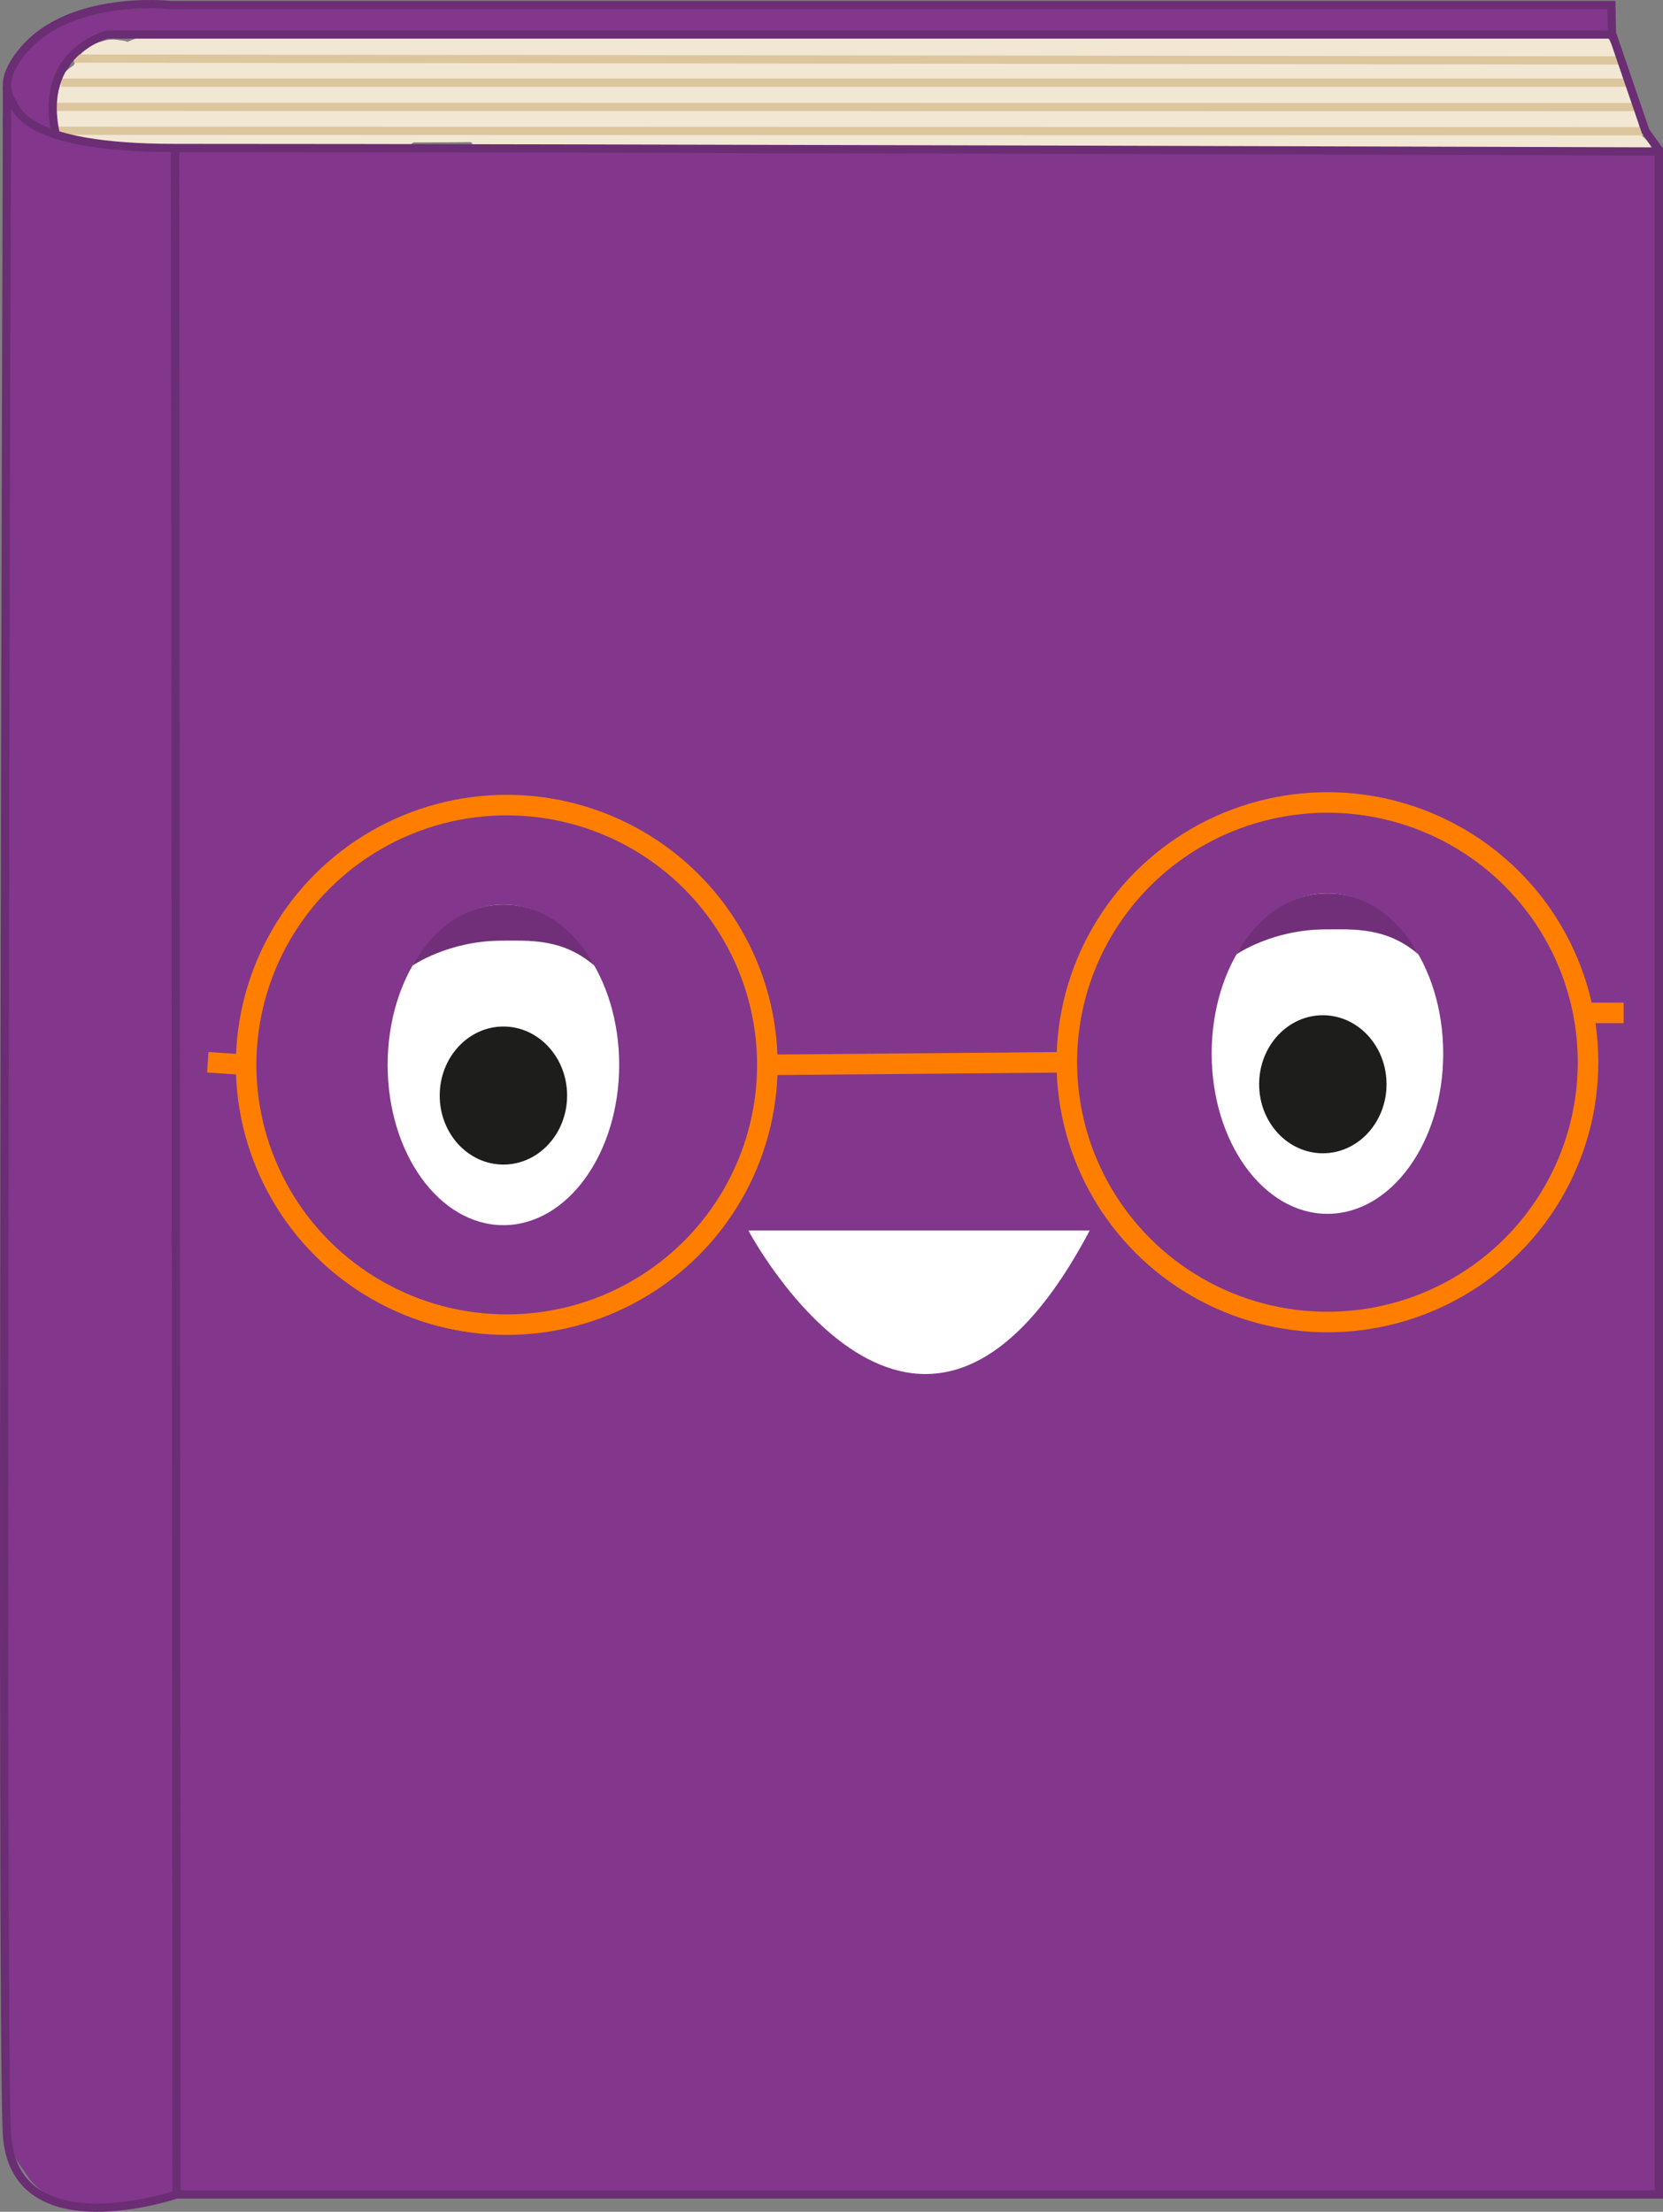 <?xml version="1.0" encoding="UTF-8"?>
<svg xmlns="http://www.w3.org/2000/svg" viewBox="0 0 404.94 538.68">
  <rect x="0" y="0" width="404.94" height="538.68" fill="#808080" stroke="none"/>
  <defs>
    <style>
      .cls-1 {
        fill: #82368c;
      }

      .cls-2, .cls-3 {
        fill: #fff;
      }

      .cls-4, .cls-5, .cls-6 {
        fill: none;
      }

      .cls-4, .cls-5, .cls-6, .cls-3 {
        stroke-miterlimit: 10;
      }

      .cls-4, .cls-6, .cls-3 {
        stroke-width: 2px;
      }

      .cls-4, .cls-3 {
        stroke: #6b2d73;
      }

      .cls-7 {
        fill: #f2e7d3;
      }

      .cls-5 {
        stroke: #ff7e00;
        stroke-width: 5px;
      }

      .cls-8 {
        fill: #712f79;
      }

      .cls-6 {
        stroke: #dbc69e;
      }

      .cls-9 {
        fill: #1d1e1c;
      }
    </style>
  </defs>
  <g id="Página">
    <path class="cls-7" d="M35.79,26.11l.63-1.43,1.01-2.39.36-2.66-.36-2.66c-.31-1.3-.91-2.43-1.79-3.4-.44-.75-1.04-1.35-1.79-1.79-.62-.62-1.36-1.05-2.21-1.29-.78-.45-1.62-.68-2.52-.68-1.33-.3-2.66-.24-3.99.18-.2.06-.41.12-.61.18-1.3.31-2.43.91-3.4,1.79-1.09.71-1.95,1.64-2.58,2.81-.73,1.15-1.13,2.39-1.19,3.72-.3,1.33-.24,2.66.18,3.99l1.01,2.39c.89,1.5,2.08,2.7,3.59,3.59l2.39,1.01c1.77.48,3.54.48,5.32,0,.2-.06.41-.12.61-.18l-11.29-14.69-.63,1.43c-.73,1.15-1.13,2.39-1.19,3.72-.3,1.33-.24,2.66.18,3.99.31,1.3.91,2.43,1.79,3.4.71,1.09,1.64,1.95,2.81,2.58l2.39,1.01c1.77.48,3.54.48,5.32,0l2.39-1.01c1.5-.89,2.7-2.08,3.59-3.59h0Z"/>
    <path class="cls-7" d="M21.49,14.42c-.16.05-.33.1-.49.16-.44.17-.87.37-1.3.55s-.86.35-1.28.54c-.08.04-.17.08-.25.12-.68.35-1.26.86-1.86,1.32-.39.3-.82.61-1.2.94-.03.02-.05.04-.07.07-.02.02-.03.03-.04.05-.14.15-1.47,1.88-1.58,2.05-.02.03-.04.06-.06.1-.03.05-1,2.35-1.01,2.4-.11.45-.13.93-.19,1.38-.24,1.77-.24.95,0,2.72s.03,1,.7,2.6c.13.3.3.89.55,1.26.02.04,1.55,2.01,1.57,2.03,0,0,.02.02.03.03.01.01.03.02.04.04.07.06,1.97,1.53,2.04,1.57.03.02.06.04.1.06.01,0,.03.01.04.02l1.19.5c.41.17.81.35,1.22.51.03.01.07.03.1.04.1.03.19.06.29.09s.2.05.3.07c.05,0,.11.02.16.03.45.07.96.13,1.37.18.45.06.94.13,1.41.19.21.02.43.03.64.02,1.38.05,2.66-.24,3.85-.86,1.24-.4,2.31-1.09,3.22-2.07.98-.91,1.66-1.98,2.07-3.22.63-1.19.91-2.48.86-3.85l-.36-2.66c-.48-1.69-1.33-3.16-2.57-4.41l-2.02-1.56c-1.56-.9-3.24-1.36-5.05-1.37-.24.01-.48,0-.72-.03l2.66.36c-.31-.04-.62-.11-.91-.23l2.39,1.01c-.05-.02-.1-.05-.15-.08l2.02,1.56s-.06-.05-.08-.08l1.56,2.02s-.03-.04-.04-.07l1.01,2.39s-.02-.05-.02-.08l.36,2.66s0-.04,0-.06l-.36,2.66s0-.04.02-.06l-1.01,2.39s.04-.07.07-.11l-1.56,2.02c.09-.11.21-.19.32-.28l-2.02,1.56c.37-.28.76-.51,1.19-.69l-2.39,1.01c.19-.08.39-.15.59-.21,1.3-.31,2.43-.91,3.4-1.79,1.09-.71,1.95-1.64,2.58-2.81.73-1.15,1.13-2.39,1.19-3.72.3-1.33.24-2.66-.18-3.99l-1.01-2.39c-.89-1.5-2.08-2.7-3.59-3.59l-2.39-1.01c-1.77-.48-3.54-.48-5.32,0h0Z"/>
    <path class="cls-7" d="M31.07,35.87c3.76-.26,7.5-.03,11.23.46l-2.66-.36c9.63,1.31,19.03,3.92,28.77,4.43s19.38-.83,28.5-3.69c2.46-.77,4.66-2.35,5.98-4.6s1.79-5.3,1.01-7.71c-1.62-5.01-6.96-8.66-12.3-6.98-4.03,1.27-8.15,2.19-12.34,2.77l2.66-.36c-6.51.86-13.06.85-19.57-.01l2.66.36c-11.26-1.55-22.46-5.12-33.94-4.31-2.67.19-5.13.99-7.07,2.93-1.73,1.73-3.04,4.58-2.93,7.07s.97,5.27,2.93,7.07,4.44,3.11,7.07,2.93h0Z"/>
    <path class="cls-7" d="M128,14.49c-25.09.31-50.19.29-75.28-.05-7.15-.1-14.29-.22-21.44-.38l10,10c-.01-.22,0-.43.02-.65l-.36,2.66c.06-.41.17-.78.33-1.17l-1.01,2.39c.14-.27.29-.52.46-.77l-1.56,2.02c.33-.41.69-.76,1.09-1.09l-2.02,1.56c.61-.45,1.26-.81,1.95-1.12l-2.39,1.01c3.31-1.38,7.13-1.86,10.66-2.34l-2.66.36c11.96-1.57,24.16-1,36.19-.97,12.44.03,24.88.06,37.32.09,6.97.02,13.93.03,20.9.05,5.23.01,10.24-4.61,10-10s-4.39-9.99-10-10c-15.76-.04-31.52-.07-47.27-.11-7.96-.02-15.92-.04-23.89-.06-7.44-.02-14.91-.03-22.31.88-4.57.56-9.61,1.03-13.96,2.69-2.74,1.05-5.3,2.27-7.36,4.44-2.62,2.75-4.18,6.29-4.13,10.13.07,5.49,4.53,9.88,10,10,25.09.53,50.19.74,75.28.61,7.15-.03,14.29-.1,21.44-.18,2.58-.03,5.24-1.09,7.07-2.93,1.73-1.73,3.04-4.58,2.93-7.07-.24-5.36-4.4-10.07-10-10h0Z"/>
    <path class="cls-7" d="M123.03,39.19l57.63-.05,57.63-.05c10.81,0,21.62-.02,32.43-.03,4.99,0,9.17-3.8,9.82-8.67.64-4.77-2.3-9.77-7.16-10.97-16.89-4.19-34.38-5.73-51.74-6.07s-33.5.42-50.25.52c-4.63.03-9.25,0-13.88-.1s-9.14-.07-13.62-.64l2.66.36c-.91-.13-1.78-.34-2.63-.68l2.39,1.01c-.41-.19-.78-.4-1.15-.65l2.02,1.56c-.36-.28-.66-.58-.95-.93l1.56,2.02c-.14-.19-.27-.38-.38-.59l-5.98,14.69c6.64-2.07,13.42-3.59,20.31-4.53l-2.66.36c15.18-2.01,30.6-1.46,45.88-1.39,15.27.06,30.54.13,45.81.19,8.63.04,17.26.07,25.89.11,5.23.02,10.24-4.62,10-10s-4.39-9.98-10-10c-18.18-.08-36.35-.15-54.53-.23-9.13-.04-18.26-.08-27.39-.11s-17.92-.1-26.85.54c-10.77.78-21.47,2.56-31.79,5.79-6.07,1.9-9.39,8.98-5.98,14.69,1.44,2.4,3.53,4.53,6.07,5.76,2.89,1.4,5.49,1.89,8.7,2.16,3.71.31,7.45.39,11.17.49,7.66.2,15.32.16,22.97.05,15.46-.24,30.93-.8,46.39-.34,8.71.26,17.42.85,26.06,1.99l-2.66-.36c6.46.87,12.88,2.05,19.21,3.62l2.66-19.64-57.63.05-57.63.05c-10.81,0-21.62.02-32.43.03-5.23,0-10.24,4.6-10,10s4.39,10.01,10,10h0Z"/>
    <path class="cls-7" d="M276.68,25.67c24.87.14,49.75.28,74.62.42l10.2.06c3.38.02,6.81-.12,10.16.33l-2.66-.36c1.4.22,2.75.55,4.06,1.08l-2.39-1.01c1.34.57,2.57,1.3,3.74,2.17l-2.02-1.56c1.64,1.28,3.05,2.77,4.31,4.41l-1.56-2.02c2.76,3.66,4.75,7.82,6.53,12.02l-1.01-2.39c.48,1.15.94,2.3,1.4,3.45l6.98-12.3c-1.59.28-3.19.53-4.79.75l2.66-.36c-10.84,1.42-21.72,1.07-32.53-.37l2.66.36c-25.08-3.4-49.32-11.7-74.7-13.14-7.64-.43-15.16.03-22.73,1.06-2.29.31-4.87,2.7-5.98,4.6-1.25,2.14-1.79,5.3-1.01,7.71s2.28,4.75,4.6,5.98l2.39,1.01c1.77.48,3.54.48,5.32,0l.44-.06-2.66.36c10.26-1.35,20.62-.91,30.86.45l-2.66-.36c26.2,3.53,51.53,12.48,78.12,13.31,8.5.27,16.98-.51,25.34-2,2.24-.4,4.94-2.63,5.98-4.6,1.18-2.23,1.98-5.25,1.01-7.71-3.06-7.74-6.3-15.39-11.96-21.64-3.17-3.5-7.09-5.94-11.48-7.59s-9.83-1.54-14.67-1.57l-55.47-.31-31.09-.17c-5.23-.03-10.24,4.62-10,10s4.39,9.97,10,10h0Z"/>
    <path class="cls-7" d="M370.46,22.3h-32.42c-5.23,0-10.24,4.6-10,10s4.39,10,10,10h32.42c5.23,0,10.24-4.6,10-10s-4.39-10-10-10h0Z"/>
    <path class="cls-7" d="M393.5,50.74c5.23,0,10.24-4.6,10-10s-4.39-10-10-10c-5.23,0-10.24,4.6-10,10s4.39,10,10,10h0Z"/>
    <path class="cls-7" d="M398.98,29.76c-1.63-5.9-3.84-11.63-5.89-17.39-.89-2.48-2.26-4.61-4.6-5.98-2.14-1.25-5.3-1.79-7.71-1.01s-4.75,2.28-5.98,4.6-1.91,5.19-1.01,7.71c2.06,5.76,4.26,11.49,5.89,17.39.67,2.43,2.42,4.7,4.6,5.98s5.3,1.79,7.71,1.01,4.75-2.28,5.98-4.6,1.74-5.06,1.01-7.71h0Z"/>
  </g>
  <g id="Capa">
    <path class="cls-1" d="M403.85,262.4c.09-2.87.01-5.72-.17-8.56.24-1.57.38-3.18.38-4.83v-32.28c.05-1.54-.03-3.03-.23-4.49-.07-3.93-.13-7.87-.2-11.8-.06-3.33-.18-6.68-.08-10.01.71-3.14.8-6.27.3-9.41.17-1.35.26-2.73.27-4.13-.15-3.62-.03-7.24.35-10.84.09-2.66-.21-5.2-.89-7.62.2-1.32-.07-2.62-.09-3.98-.02-1.97-.02-3.94-.02-5.91,0-3.34,0-6.69,0-10.03.37-.5.61-1.12.61-1.84,0-3.32,0-6.65,0-9.97-.01-2.66-.02-5.36-.5-7.97.36-1.16.56-2.37.49-3.61-.18-3.55-.37-7.1-.55-10.65.26-1.01.41-2.06.41-3.15-.03-5.8-.06-11.61-.09-17.41.2-.89.31-1.81.26-2.75-.17-3.35-.36-6.71-.5-10.06.09-.61.15-1.23.15-1.87-.04-1.67-.07-3.34-.11-5,.06-.51.09-1.03.09-1.55.01-.86.03-1.72.04-2.59.03-.98-.08-1.91-.31-2.81.02-.45.02-.9.05-1.35.01-.23,0-.47-.01-.71.61-1.98.79-4.09.4-6.16.29-.55.41-1.21.35-1.91-.06-.91.14-1.8.14-2.72,0-.84-.16-1.67-.1-2.51.13-.87.23-1.69.03-2.61-.04-.2-.12-.4-.2-.58-.24-1.18-1.06-2.18-2.46-2.18-.67,0-1.2.23-1.6.6-2.38,0-4.76-.01-7.14,0-1.02-.2-2.07-.28-3.11-.23-1,.04-2.01.17-3.01.33-.61-.12-1.23-.2-1.88-.2-.32,0-.64,0-.95,0-.62-.06-1.26-.07-1.91,0-9.31,0-18.62,0-27.93,0-.76-.2-1.55-.31-2.38-.31h-32.2c-.78,0-1.55.12-2.3.32-.81-.23-1.67-.35-2.56-.34-11.96.21-23.92.16-35.87-.16-.46-.01-.92.03-1.38.1-1-.36-2.07-.56-3.2-.55-8.27.06-16.53.11-24.8.17-.24,0-.49.03-.73.05-.79-.22-1.62-.35-2.49-.35h-31.52c-1.12,0-2.22.23-3.28.64-.72-.18-1.48-.28-2.26-.27-11.67.05-23.35.01-35.02-.11-.44,0-.88.04-1.32.1-.44-.06-.88-.1-1.33-.1h-29.04c-.43,0-.85.04-1.27.11-.49-.07-.98-.11-1.5-.09-8.66.3-17.33.3-25.99-.01-.9-.03-1.79.11-2.66.37-.54-.1-1.08-.16-1.64-.15-7.8.12-15.68.56-23.44-.55-.97-.14-2.06.08-3.14.5-1.56-.37-3.17-.39-4.74.12-1.6.06-3.21-.02-4.8-.02-1.85,0-3.7.03-5.55-.14-2.25-.42-4.53-.88-6.79-.62-1.12-.05-2.18.15-3.18.57-1.57-.34-3.25-.65-4.84-.53-1.79.13-3.81.2-5.63.78-.11,0-.21,0-.32,0-.57-.05-1.15-.09-1.73-.09-.89-.02-1.77-.07-2.66-.14-2.76-.94-5.52-1.07-8.28-.38-.01,0-.02,0-.03,0-1.2-.23-2.42-.37-3.68-.37l-6.93-.04c-.39-.25-.85-.41-1.33-.47-3.21-.39-6.36-1.43-9.56-2.06-.1-.1-.22-.17-.33-.25.02-.04.05-.07.07-.11.03.07.06.14.11.2.11.13.3.22.47.22.34-.02.68-.32.66-.74-.03-.61-.19-1.19-.31-1.79,0-.04-.01-.08-.02-.12.07-.38.11-.78.1-1.18-.04-1.77-.08-3.55,0-5.32.19-.38.36-.77.49-1.21.49-1.62.97-3.23,1.46-4.85,1.1-.88,1.91-2.19,2.14-3.67.03-.03.07-.05.1-.09,1.5-1.59,3.11-3.03,4.82-4.34,1.28-.5,2.57-1.03,3.88-1.54.15.05.31.08.49.08,2.12.02,4.26.11,6.38-.03.8-.05,1.61-.2,2.42-.34.36.52.9.9,1.51.82.18-.02.35-.06.52-.11,0,.01,0,.02,0,.04.76-.11,1.52-.26,2.28-.43.31.3.72.5,1.25.5h17.36c.25,0,.47-.05.68-.13.14.04.29.06.45.06,3.09.05,6.19.09,9.28.02,1.59-.04,3.27.02,4.84-.29.12-.02.23-.06.34-.1.26.16.57.26.93.26h55.26c.16.04.34.06.53.05,16.19-.87,32.39-.75,48.59-.57.31.32.74.52,1.29.51,16.25-.3,32.49-.59,48.74-.67.31.57.83,1.01,1.57,1.08,1.01.1,2-.01,2.95-.29.14.03.28.05.43.05h36.23c.32,0,.6-.07.84-.19.19.07.38.12.59.12,1.73.03,3.43-.45,5.08-.73.03.03.05.07.08.1.41.42.85.57,1.4.65,1.91.26,3.9.01,5.74-.65.05.08.1.15.17.22.18.22.39.37.64.46.24.14.49.2.76.19.18-.03.35-.05.53-.08.06-.02.11-.05.17-.08,18.07-.01,36.14-.02,54.22-.03.37,0,.69-.1.95-.27,16.1.05,32.21.11,48.31.16.2.08.42.13.67.13,1.47,0,2.09-1.48,1.86-2.72,0-.91,0-1.82,0-2.74,0-1.35-1.27-2.62-2.5-2.13-.43.17-.86.31-1.29.44-.17-.06-.36-.11-.56-.11-1.23-.02-2.44.07-3.64.23-.26-.16-.57-.27-.95-.27-12-.13-23.99-.1-35.99.08-.07-.02-.14-.04-.22-.05-1.64-.17-3.24-.11-4.85.08-.32-.35-.75-.58-1.33-.58h-56.11c-.58,0-1.02.23-1.33.58-16.38.38-32.76.33-49.14-.15-.27-.17-.59-.28-.98-.28-9.59.06-19.18.13-28.77.19l-14.12.09c-2.44.02-4.88.02-7.32.05-.49,0-.97.04-1.42.12-.43-.41-1-.64-1.69-.49-3.8.81-7.87.41-11.72.4-4.04,0-8.07,0-12.11-.01-8.07,0-16.15-.01-24.22-.02-.13,0-.26.02-.38.04-.18-.06-.38-.11-.6-.11-18.63-.21-37.26-.21-55.89,0-.38,0-.7.11-.96.29-.34-.03-.68-.02-1.02-.03-1.54-.02-3.07-.03-4.61-.03-3.13,0-6.25.05-9.37.13-.17,0-.34.04-.5.09-.12,0-.25,0-.37,0,0,0-.01,0-.02,0,0,0,0,0,0,0-2.73,0-5.45,0-8.18.01-2.95,0-5.9.07-8.83-.34-.16-.02-.31,0-.46.03-.02,0-.03-.01-.05-.01-1.27-.22-2.94-.47-4.15.15-.74-.02-1.49-.04-2.19-.04-.1,0-.2,0-.29,0-1.85-.02-3.71-.02-5.56,0-.51,0-.98.24-1.34.61-2.12.12-4.23.37-6.3.91-1.64.43-3.12,1.24-4.73,1.79-.84.29-1.66.48-2.47.89-.74.38-1.41.9-2.08,1.42-.02.01-.03.03-.05.05-1.77.15-3.44,1.38-4.31,3.1-.99.62-1.81,1.61-2.5,2.6-.62.9-1.26,1.79-1.75,2.79-1.21,2.48-1.87,5.52-1.27,8.32-.29.04-.56.28-.56.71,0,1.76,0,3.52,0,5.27-.11.48-.14.98.02,1.43.1.28.19.56.3.84-.09.23-.17.46-.26.69-.13.52-.13,1.04,0,1.56,0,.05.02.09.04.14,0,.01,0,.02.01.04,0,0,0,.01,0,.02.07.18.14.38.21.57-.03.15-.06.3-.08.46-.09.65-.19,1.32-.17,1.98.01.41.05.81.15,1.19.08,1.92.09,3.83-.02,5.75-.11,1.93-.64,4.07-.23,5.97.03.12.07.22.1.33-.17,1.93-.21,3.86-.2,5.8,0,.45.11.88.28,1.26l-.12,1.04c0,.73.04,1.45.1,2.17-.03.24-.06.48-.09.71,0,1.55.14,3.06.39,4.54-.18,1.2-.3,2.42-.3,3.67v34.43c-.3,1.54-.46,3.14-.46,4.78,0,3.51.01,7.02.02,10.54,0,3.47-.11,6.98.16,10.44.27,3.52.31,6.91.07,10.43-.25,3.52-.52,7.04-.15,10.56-.05,1.57.07,3.09.35,4.56-.06.7-.11,1.42-.11,2.14-.1,10.93-.2,21.86-.29,32.78-.04,1.2.02,2.37.17,3.5-.22,1.37-.34,2.76-.34,4.19-.02.56-.01,1.12.02,1.68.02.28.04.56.07.84.05.5.11,1,.17,1.5,0,.84-.03,1.69-.13,2.53-.04,1.05.01,2.08.13,3.08,0,.03,0,.07,0,.1-.11.96-.19,1.94-.19,2.94-.01,14.73-.02,29.46-.04,44.19,0,.16.02.32.02.49-.26,1.43-.4,2.91-.41,4.43-.03,13.53-.05,27.07-.08,40.6,0,.67.04,1.35.09,2.03-.22,1.35-.34,2.74-.31,4.15.2,11.85.41,23.71.61,35.56-.04.3-.08.64-.13,1.06-.46,1.92-.48,3.84-.09,5.75-.17,1.19-.29,2.4-.28,3.65.06,13.35.11,26.69.17,40.04,0,1.74.18,3.44.5,5.08.04,14.51.09,29.02.13,43.53-.49,1.94-.74,3.96-.72,6.04.19,14.21.37,28.41.56,42.62.01.81.07,1.63.15,2.44-.05.69-.09,1.39-.09,2.1,0,3.2,0,6.4,0,9.6,0,1.57,0,3.14,0,4.7,0,1.39-.03,2.82,0,4.25-.03.28-.07.56-.1.84.01,4.25.97,8.21,2.88,11.88,1.1,1.59,2.2,3.18,3.3,4.76,2.63,2.92,5.73,4.93,9.31,6.05.04.01.08.02.11.03.02,0,.04,0,.06.01,0,0,.02,0,.03,0,1.87.28,3.74.56,5.61.84.08.01.16.02.25.02.04,0,.08,0,.12,0,.35-.03.81-.09,1.26-.16.01,0,.03,0,.04,0,1.33.08,2.66.08,3.98-.02,4.49-.31,9.1-.97,13.43-2.43,1.18-.31,2.29-.78,3.34-1.35.32,0,.64,0,.97,0,.75.08,1.51.11,2.29.08,5.9.07,11.81.04,17.71-.1.02,0,.05,0,.07,0,2.66.34,5.32.5,7.97.32,3.01.45,6.06.68,9.17.69,8.88.14,17.76.12,26.64-.05,2.92.12,5.76-.03,8.56-.4,1.44.1,2.88.16,4.35.16,1.65.08,3.31.15,4.96.14,1.06,0,2.14-.06,3.24-.13,5.12,0,10.23.02,15.35.02,3.28.14,6.48-.06,9.6-.55,2.78.56,5.55.47,8.33-.29,2.8-.02,5.6-.03,8.4-.05,1.74.4,3.53.61,5.37.62,12.01.61,24.03.57,36.04-.09,1.36.25,2.76.38,4.18.35,8.66-.16,17.32-.32,25.98-.47.59.02,1.17.01,1.75-.01,3.1.61,6.19.61,9.29-.01.02,0,.04,0,.06,0,7.71.33,15.42.47,23.13.41,1.05.04,2.07,0,3.07-.13.59.04,1.19.07,1.79.07,4.48.42,8.94-.06,13.4-.46,1.95.51,3.95.78,6.03.79,4.91-.35,9.84.39,14.74-.12,1.58-.16,3.18-.32,4.78-.54,1.9.35,3.88.57,6.02.62.57.02,1.14.01,1.7-.01,1.85.14,3.72.14,5.66-.12.42.03.84.06,1.26.07,2.24.06,4.47-.11,6.7-.4.82.09,1.65.14,2.49.15,1.82.24,3.63.3,5.46.19,1.45.06,2.86-.04,4.24-.3,1.44.2,2.9.34,4.36.37,2.82.06,5.64-.19,8.46-.03,1.04.04,2.06,0,3.06-.12.46.05.92.11,1.38.16.4.05.79.11,1.19.14.18.03.37.04.55.03.7-.11,1.41-.21,2.11-.32,1.57.03,3.14-.14,4.71-.53.64-.03,1.26-.11,1.89-.21,2.2.46,4.8.33,6.17.36,1.01.02,2.02.04,3.02.06,1.01.02,2.2.23,3.18-.07.08-.02.14-.06.22-.09.33.18.7.29,1.11.3,1,.04,1.99.06,2.99.05.08,0,.15,0,.23,0,.36.23.79.38,1.3.38,2.26,0,3.01-2.6,2.26-4.35,0,0,0,0,0-.01.08-1.64-.16-3.27-.22-4.91.03-.06.08-.11.11-.17.44-.86.38-1.87.37-2.83-.03-3.17-.05-6.35-.08-9.52,0-.59-.17-1.14-.45-1.61.25-2.09.5-4.19.76-6.28,0-2.08-.2-4.11-.57-6.08.08-.93.13-1.86.14-2.81,0-.58,0-1.16,0-1.74.06-.83.11-1.66.11-2.51.05-1.48-.02-2.96-.16-4.44-.06-4.48-.18-8.95-.37-13.42.12-1.11.19-2.25.19-3.4,0-4.72,0-9.45,0-14.17.04-1.26-.01-2.5-.14-3.71.25-1.62.38-3.27.39-4.96-.12-1.3-.22-2.61-.31-3.92.52-7.18.63-14.38.29-21.57.05-1.57-.03-3.1-.25-4.58.37-2.83.37-5.67,0-8.5-.04-2,.01-4,.02-5.98,0-3.4,0-6.81,0-10.21,0-5.51,0-11.02,0-16.54.17-1.35.26-2.73.27-4.13.12-5.08.25-10.18,0-15.26-.09-1.94-.26-3.88-.46-5.81.41-2.08.63-4.21.64-6.41-.02-7.57-.1-15.13-.23-22.7.04-1.24-.01-2.45-.14-3.64.38-1.94.58-3.94.56-6-.04-6.96-.09-13.92-.13-20.88-.03-5.56-.08-11.03-.49-16.5.9-4.33.93-8.66.1-12.99ZM398.51,527.39s0-.01-.01-.02c0,0,0,0,.01,0,0,0,0,.01,0,.02Z"/>
  </g>
  <g id="Traçado">
    <line class="cls-6" x1="394.78" y1="14.72" x2="17.99" y2="14.27"/>
    <line class="cls-6" x1="14.89" y1="20.13" x2="396.63" y2="20.13"/>
    <line class="cls-6" x1="398.67" y1="26.08" x2="13.7" y2="26.03"/>
    <line class="cls-6" x1="13.69" y1="31.84" x2="400.88" y2="31.97"/>
    <path class="cls-4" d="M1.69,28.78S.14,495.6,1.69,519.87c1.79,28.04,41.31,14.59,41.31,14.59h360.94V36.89s-259.82-.85-361.31-.85C5.8,36.04,4.09,26.62,2.89,24.72c-1.57-2.46-1.73-5.4.29-8.91C13.45-2.01,41.71,1.23,41.71,1.23h350.67l.12,6.81,8.19,23.93,3.25,4.5"/>
    <line class="cls-3" x1="42.63" y1="36.04" x2="43" y2="534.46"/>
    <path class="cls-4" d="M13.69,33.17c-4.84-20.55,12.43-24.75,12.43-24.75h366.56"/>
    <line class="cls-3" x1="1.68" y1="30.92" x2="1.69" y2="21.14"/>
  </g>
  <g id="Rosto">
    <ellipse class="cls-5" cx="123.39" cy="259.35" rx="63.46" ry="63.27"/>
    <ellipse class="cls-5" cx="323.23" cy="258.71" rx="63.46" ry="63.27"/>
    <line class="cls-5" x1="186.85" y1="259.35" x2="259.77" y2="258.71"/>
    <line class="cls-5" x1="386.69" y1="246.69" x2="395.35" y2="246.69"/>
    <line class="cls-5" x1="59.93" y1="259.35" x2="50.6" y2="258.71"/>
    <ellipse class="cls-2" cx="122.58" cy="259.35" rx="28.19" ry="39.04"/>
    <ellipse class="cls-9" cx="122.58" cy="266.82" rx="15.51" ry="16.81"/>
    <path class="cls-8" d="M100.44,235.19s8.62-6.06,21.71-6.09c6.58-.01,14.83-.63,22.58,6.09,0,0-7.13-14.91-22.15-14.88-15.02.03-22.14,14.88-22.14,14.88Z"/>
    <ellipse class="cls-2" cx="323.23" cy="256.59" rx="28.19" ry="39.04"/>
    <ellipse class="cls-9" cx="322.11" cy="264.07" rx="15.51" ry="16.81"/>
    <path class="cls-8" d="M301.08,232.44s8.62-6.06,21.71-6.09c6.58-.01,14.83-.63,22.58,6.09,0,0-7.13-14.91-22.15-14.88-15.02.03-22.14,14.88-22.14,14.88Z"/>
    <path class="cls-2" d="M182.24,299.69s41.58,78.65,83.1,0"/>
  </g>
</svg>